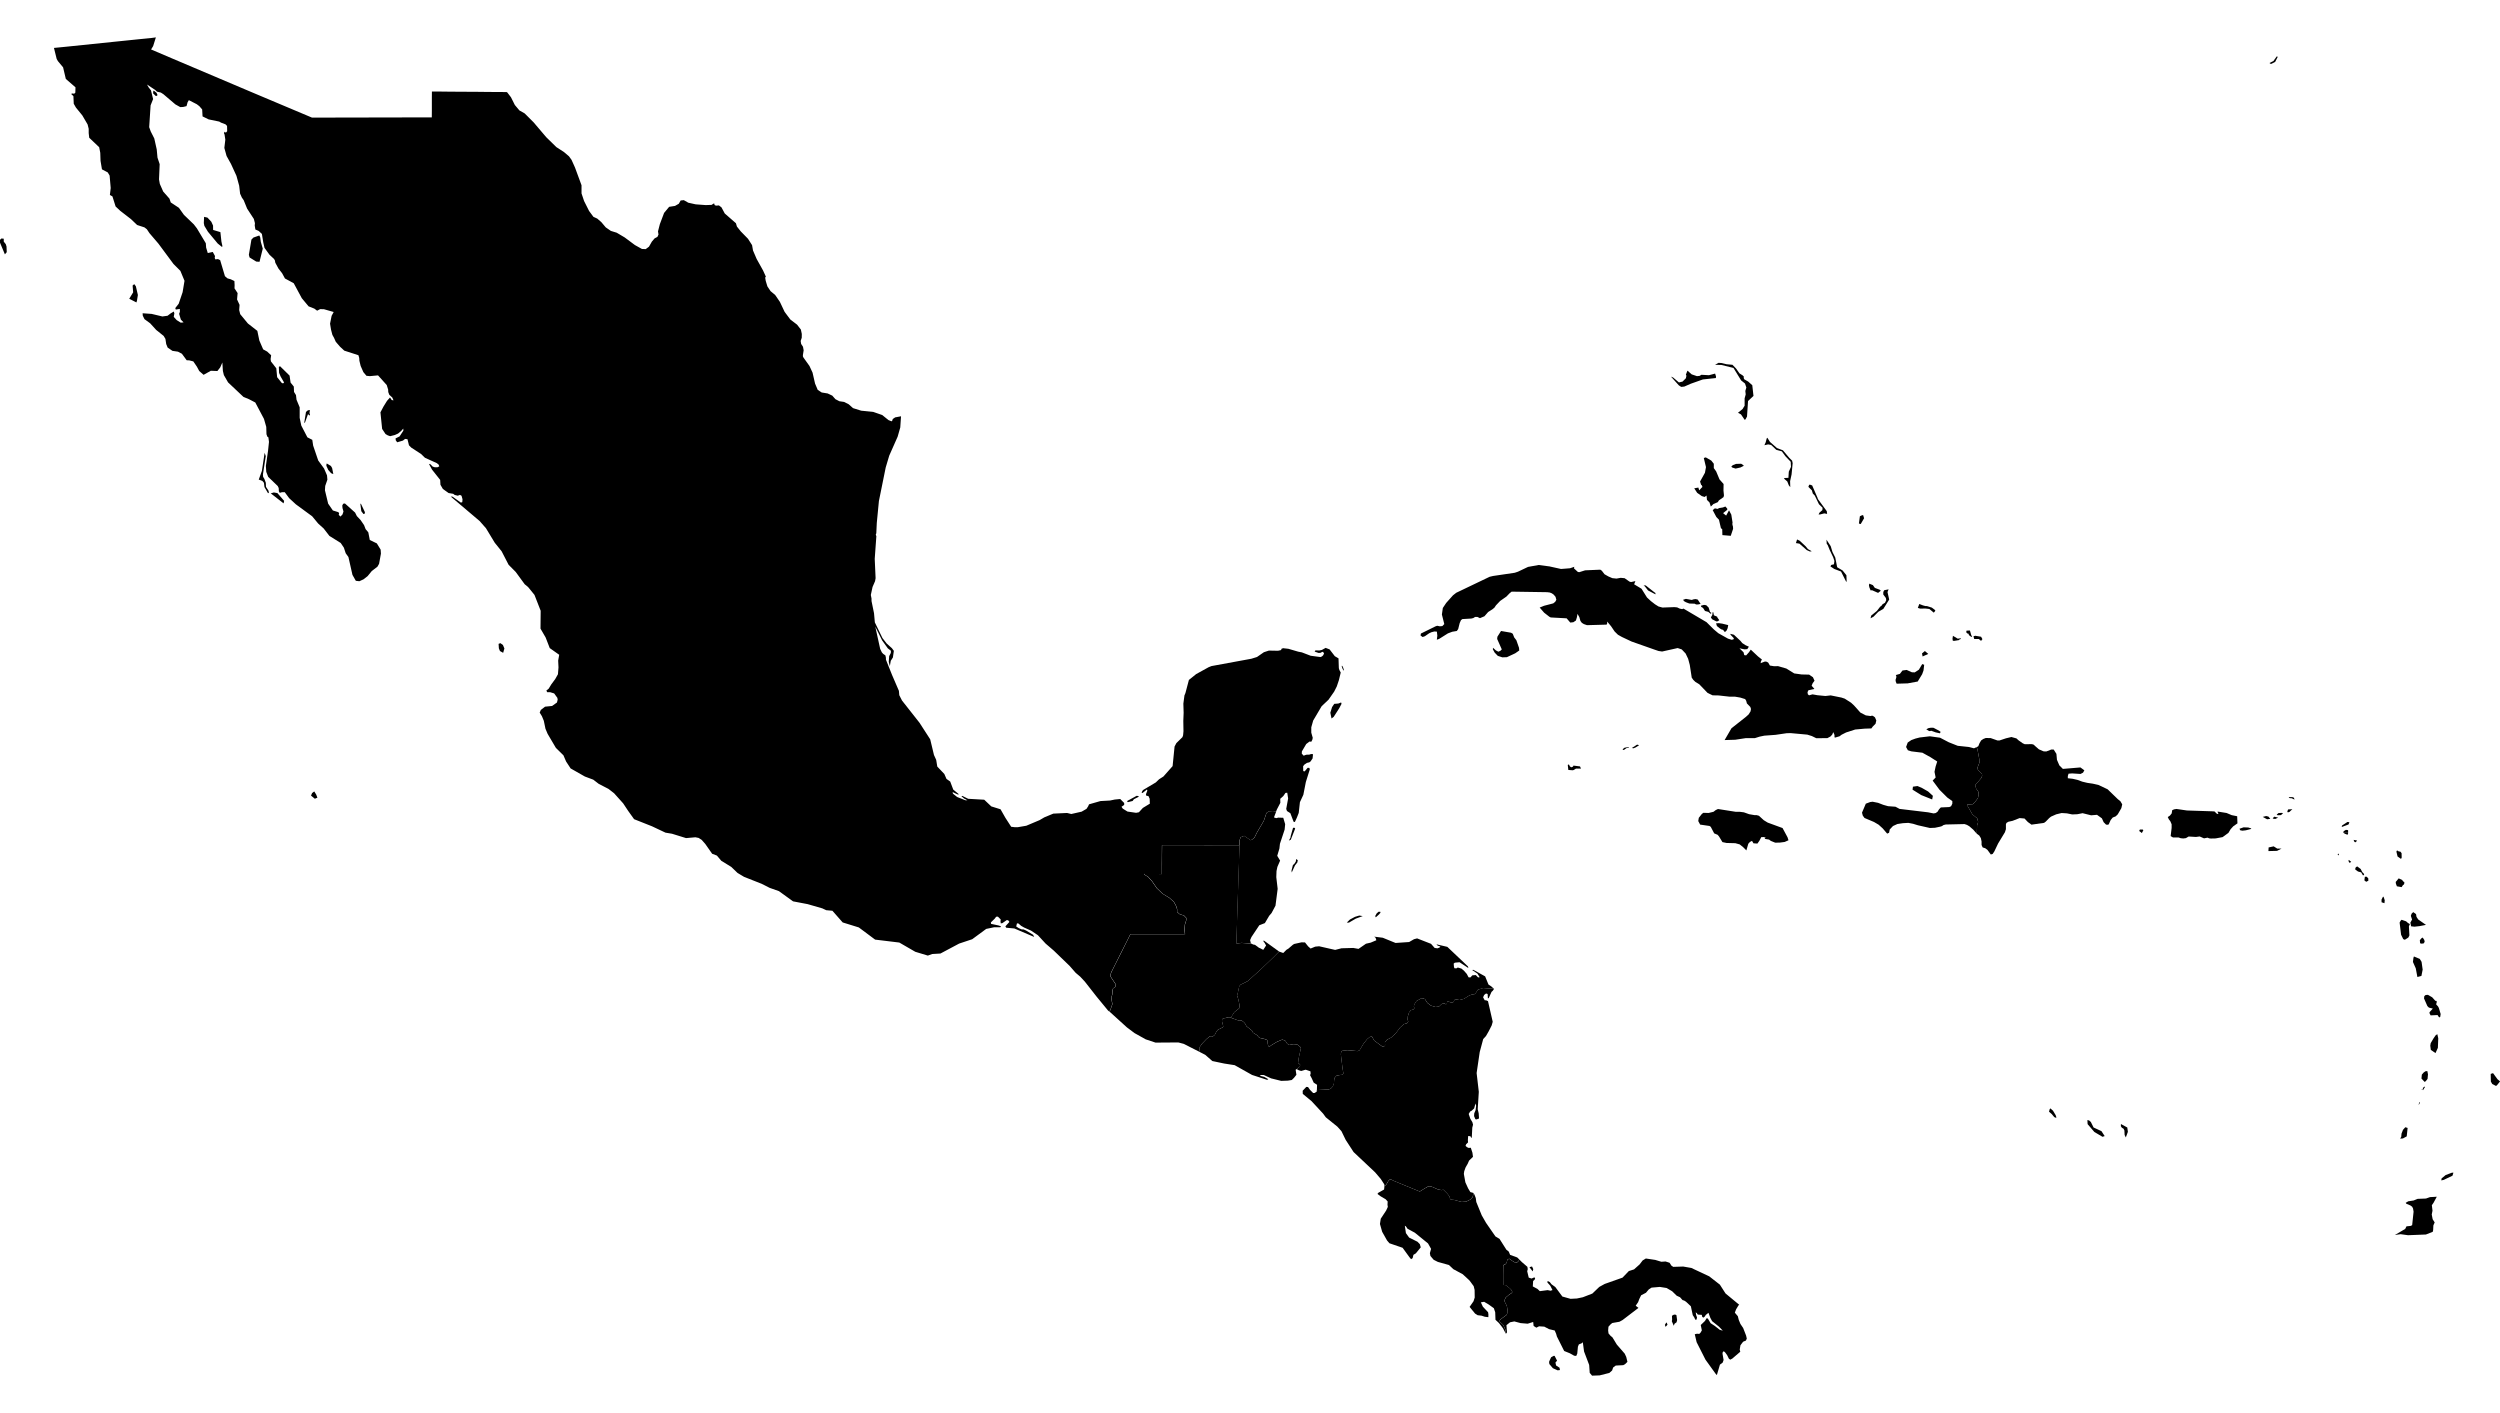 <svg xmlns="http://www.w3.org/2000/svg" fill="none" viewBox="0 0 46 26"><path fill="currentColor" d="m44.215 16.285-.025.038-.087-.015-.018-.047-.004-.033.055-.066.062.028.023.031.018.007v.027l-.007.02zm-.024-.505-.012.024-.064-.045-.02-.084.002-.017.011-.01.026.017.034.006.021.027zm-.978-.61-.125.047.005-.027.1-.066.036.005zm-5.38 5.373.003.027-.037-.015-.048-.057-.049-.043.012-.045.013-.016.048.043.048.08zm8.117-.58-.023.019-.07-.037-.025-.044-.003-.141.043-.014.082.112.047.04-.052.065Zm-2.607-4.467h-.012l-.009-.007-.008-.014-.005-.014.001-.009.007.004.052.009-.006.01-.009.012zm-1.48-14.357-.07.036-.02-.003-.014-.013.072-.036.06-.084.02.006zm-2.71 19.687-.038.103-.022-.046-.004-.082-.015-.032-.033-.02-.017-.027.001-.04.117.064zm4.109-4.972-.02.02-.016-.002-.01-.019-.003-.031.016.008.006.005.005.007zm-.23-.12-.007.004-.01-.01.001-.014.009-.007.006.004.005.013zM32.118 7.716l-.016.009-.068-.1-.055-.03.085-.07.037-.06V7.33l.02-.073-.007-.063.019-.064-.025-.073L32.037 7l-.141-.23-.223-.055-.115-.002.063-.037.058.004.09.022.108.01.066.068.063.09.057.036.023.022-.002.027.01.024.073.042.075.067.022.197-.1.094-.019.285-.027.051Zm-.989-.827.095.032.05-.005.031-.02.14.008.113-.03.017.054-.003.028-.24.026-.22.078-.121.053-.057.006-.043-.028-.145-.161.039.016.107.091.067-.016.061-.061.01-.046-.01-.021.029-.073.08.07Zm1.439 1.243.128.112.11.042.118.14.051.05.01.046-.02.207-.027.125.003.109-.027-.033-.028-.071-.047-.041-.015-.022.083-.004.007-.113.04-.089-.005-.093-.097-.102-.066-.09-.102-.028-.095-.09-.056-.01-.068.015.024-.054.018-.07.012-.014zm-.854.774-.002.12.009.089-.008.032-.085.06-.021.033-.08.034-.048.047-.024-.076-.047-.047-.008-.08-.035.026-.052-.016-.085-.06-.054-.083.076-.014.015.051.06-.063-.014-.033-.01-.004-.02-.061.09-.162.019-.104-.04-.168.037-.011.101.059.046.058v.08l.043.06.062.148zm.309-.304-.088.02-.063-.02-.016-.016.027-.027.059-.023.095-.003.042.027.005.012zm1.59.804.006.05-.052-.01-.078.02h-.027l.017-.034.053-.046.003-.044-.066-.064-.077-.159-.036-.037-.018-.06-.064-.064.013-.034.013-.008.044.016.099.229.006.021zm-1.832-.048.001.022-.077.062.056.045.053-.097.042.079.023.146-.004.026.004.022.008.028.002.04-.043.128-.154-.013-.003-.108-.024-.02-.036-.155-.048-.05-.067-.126.039-.033.052.01.026-.015.072-.012.044-.017zm2.518.178-.062.107-.033-.01.018-.134.043-.02h.017zm-.963.607-.033.005-.058-.026-.136-.119-.064-.01.021-.067.048.023.11.103.042.051zm.642.543-.005.025-.098-.195-.124-.047-.071-.047.015-.027.05-.012.008-.061-.022-.067-.065-.136-.037-.091-.017-.021-.005-.077.078.119.032.106.052.104.035.178.1.06.07.087zm.611.166.018.018-.05.039-.112-.049-.025.004-.022-.052-.009-.037.005-.036.067.027.036.051zm-.116.495-.055.03.012-.05.105-.086.058-.075.033-.027.012-.02.046-.028.023-.048-.007-.04-.048-.065.001-.046.017-.032.08-.016-.02.05.031.138-.108.172-.092.053zm.909-.208.048.013h.027l.089.028.053.04.012.017-.029.036-.082-.068-.071-.008-.1.001-.041-.013.027-.072zm.098.893-.104.047-.011-.056.053-.044zm-.087.303-.025.07-.082.135-.185.034-.203.006-.015-.036-.005-.033.015-.05-.001-.02-.009-.02.075-.022.048-.062.077-.01.096.043.052.002.076-.049.062-.104.036.013zm-11.911 2.597-.041.108.041.014.038-.01.092.003.035.118-.01.1-.086.26-.01.088-.04.134.053.088-.05.116-.016.076-.004.113.025.215-.04.31-.072.135-.044.051-.079.134-.103.04-.144.216-.025.057.014.061h-.034l-.138-.01-.093.012-.003-.006.007-.232.012-.36.009-.264.008-.258.006-.194.009-.265.008-.229-.001-.082.022-.065.065-.027.084.057.035.024.031-.014.04-.034.05-.1.122-.208.05-.147.047-.029.07-.005zm.27.518-.037.017.03-.055.005-.034.042-.146h.03l.009.014-.08.204Zm.076.473-.06.131-.004-.037.025-.098.034-.034.021-.036.005-.043.03.021-.008.042zm3.285 6.027.019.036.022.057.01.074.1.245.079.138.173.25.075.045.127.2.043.034.025.06.131.048.037.036-.005.017-.013.017-.02.018-.025.012-.062-.036-.06-.042-.034.019-.012.054-.023.028-.028.01-.012.019-.002.182.002.171.046.004.077.06.032.035.01.033-.009.015-.056.038-.055.047-.027.059.048.096.01.064-.001.068-.014.033-.106.077-.023.028.003.02.059.053.027.052.023.062.004.055-.053-.101-.074-.096-.064-.06-.005-.138-.025-.075-.096-.069-.083-.049-.06.01.037.08.096.102.006.039-.001.052-.066-.008-.06-.02-.07-.008-.048-.03-.101-.123.072-.104.022-.068-.002-.141-.017-.069-.077-.104-.124-.115-.174-.094-.08-.076-.204-.057-.077-.039-.06-.07-.01-.052.022-.079-.056-.1-.242-.197-.135-.073-.03-.043-.02-.013.02.136.059.082.154.077.043.044.017.059-.09.11-.045.028-.014.06-.029.02-.03-.036-.126-.174-.242-.083-.044-.051-.09-.16-.041-.144.015-.097.099-.15.031-.067-.006-.04.003-.06-.037-.041-.092-.054-.059-.044.016-.021.106-.06.006-.052v-.017l.017-.004.015-.014.01-.015.028-.05.026-.03.029-.004.035.021.133.055.148.061.21.086.088-.055.075-.042.052.006.113.05.068.015.042-.005.072.072.04.055.006.036.022.02.056.003.138.037.084-.007.077-.039.043-.047zm1.406-11.526.204.045.165-.013.08-.027-.008.028.073.067.026.004.107-.034.279-.012.028.019.05.065.07.04.074.032.077.008.077-.014.072.007.09.063.028.008.08-.018-.023.059.136.082.1.16.072.067.076.059.064.04.073.02.219-.008.052.005.046.022.045.01.025-.01.424.25.135.134.082.069.178.1.071.022.038-.014-.007-.021-.053-.056-.007-.02.067.017.12.113.034.041.06.039.061.027-.029.045-.05.004-.094-.019.075.073.013.052.035.005.052-.058.033-.048.133.125.072.057-.018.034-.006.033.08-.03.03.003.03.017.031.054.075.012.076-.001.152.044.145.09.136.019.138.003.07.048.029.064-.034.046-.019.047.051.058-.111.025-.016.035.006.038.022.02.064-.018.092.016.145.014.098-.011.198.04.06.02.117.075.054.05.117.131.1.052.087.012.03-.008.028.014.024.019.024.057-.014.06-.05.05-.027.036-.124.004-.174.016-.167.054-.083.042-.037.028-.088.026-.006-.022.001-.028-.023-.052-.02.047-.033.034-.055.029-.204.002-.082-.04-.084-.026-.307-.028-.073.002-.205.03-.206.015-.086.018-.086.027h-.166l-.196.03-.196.006.126-.217.265-.209.05-.045.036-.057.008-.044-.012-.037-.063-.065-.013-.049-.019-.031-.091-.028-.094-.016h-.098l-.206-.023-.11-.002-.092-.044-.154-.16-.072-.044-.037-.036-.029-.041-.036-.234-.03-.113-.047-.098-.071-.075-.075-.025-.286.064-.066-.01-.065-.022-.431-.152-.178-.084-.073-.041-.061-.06-.065-.096-.072-.087v.035l-.01.022-.361.01-.058-.02-.037-.023-.026-.035-.02-.07-.034-.06-.011.063-.018.059-.048.032-.056.006-.067-.078-.292-.016-.026-.013-.096-.075-.082-.094.081-.033.169-.044.036-.029.021-.037-.015-.055-.034-.04-.034-.024-.038-.015-.05-.006-.652-.01-.037.03-.059.061-.115.08-.077.081-.028.042-.036.03-.08.051-.068.078-.083.035-.045-.022h-.045l-.032.02-.035.009-.167.01-.025.02-.024.055-.027.108-.025.036-.084.014-.08.03-.162.102-.042.015.009-.075-.008-.074-.046-.003-.052.013-.044.02-.08.055-.041.014-.038-.028.007-.036.27-.133.03-.01.047.01.047-.004.036-.037-.044-.176.017-.12.062-.093.125-.14.06-.047.614-.294.063-.015.399-.059.06-.02.185-.088.195-.035.208.027Zm1.94.486.002.026-.137-.072-.058-.074-.024-.017.038-.002.154.122zm.562.109.107.02.037-.012.035-.004.038.009.053.08-.047.01h-.036l-.027-.014-.097-.003-.063-.024-.035-.02-.017-.025zm.47.26-.016.015-.042-.036-.061-.016-.036-.056-.035-.021-.002-.021.056-.014.04.006.044.043.025.08zm.115.152-.025.003-.078-.04-.023-.034.027-.045.006-.05.01-.003.013.06.06.025.003.014.036.05zm.164.17-.032.03-.035-.043-.022-.004-.03-.017-.06-.048-.015-.05.05-.003.063.009.11.027-.01.056zm-3.816.368-.073.051-.154.072-.084.003-.083-.027-.058-.06-.033-.06.002-.029.053.048.045.024.038-.016.026-.026-.085-.192.004-.041.067-.106.184.032.032.019.026.067.04.052.049.14zm10.772 8.935-.04.013-.15-.089-.124-.144-.004-.075.032.007.032.029.05.101.145.067zm5.828-2.947-.074.02-.03-.16-.052-.117.009-.073.009-.028.108.045.033.054.02.143zm-8.179-2.615.003-.155.02-.064-.018-.067-.087-.07-.053-.092-.047-.08.01-.012.095-.004.033-.03.063-.082.013-.067-.005-.05-.042-.06-.016-.065.05-.055.067-.081.01-.031-.002-.031-.078-.085-.005-.037.036-.093-.003-.062-.036-.192-.017-.028.034-.017.023-.057.03-.051.04-.027.046-.018.09.002.125.044h.036l.12-.04.1-.024.093.026.038.035.078.055.038.017.123-.002.033.006.103.09.086.037.05.002.09-.035h.046l.05.079.01.11.044.102.065.065.323-.027.072.053-.024.043-.046.024-.154-.01-.067.005-.013.044v.04l.09.01.087.02.09.033.092.022.102.015.102.023.169.08.186.18.05.041.033.056-.016.07-.066.114-.038.037-.055.022-.038.047-.036.08-.022.006-.027-.003-.044-.045-.032-.07-.09-.065-.108.009-.157-.039-.096.019-.095.004-.098-.02-.098-.006-.099.024-.095.042-.034.027-.062.064-.032.024-.232.033-.066-.048-.062-.065-.09-.008-.128.05-.08.018-.034.021-.01.025v.09l-.018.056-.126.208-.07.147-.03.045-.034.01-.062-.085-.04-.03-.048-.015-.02-.045v-.064l-.013-.062-.03-.048zm7.84 5.605-.052.004.02-.034.005-.058.027-.07.043-.048.042.013-.016.155-.07.038Zm.302-3.906-.092.01-.06-.007-.014-.067.031-.057-.022-.069.014-.04.03-.028.051.036.009.052.031.047.143.1zm-.204.21-.064.041-.03-.013-.039-.08-.027-.224.021-.037.015-.014.083.028.035.031.035.02-.018.041.009.168zm.28.109-.044.003-.019-.008-.005-.056.033-.038.02-.01.029.044.007.036z"/><path fill="currentColor" d="m22.808 15.553-.007.229-.009.265-.006.194-.009.258-.008.265-.012.36-.008.231.004.005.093-.01.138.01.033-.001.042.02.033.006.07.052.082.04.052-.08-.027-.048-.021-.025.003-.021.285.206-.033.032-.073.074-.131.126-.118.112-.114.102-.102.092-.012.008-.13.066-.021.03-.028.13-.013.032.024.072.023.11-.008.058-.089.072-.041.064-.018.041-.016-.01-.028-.004-.064.016-.031.004-.026.018-.002.04.017.065.006.033-.018.015-.08.04-.03.038-.03.059-.035.025-.036-.004-.025.008-.055.045-.082.086-.044.064-.001.048.008.043-.3-.152-.099-.026-.42.003-.18-.06-.206-.115-.14-.105-.324-.294.02-.023.018-.055.02-.057-.012-.065-.008-.053.024-.077-.002-.058.011-.036.036-.023.018-.044-.101-.152v-.034l.014-.043.081-.163.098-.193.107-.214.065-.129h.947l.059-.002-.01-.084.008-.093.025-.084v-.037l-.042-.045-.082-.027-.045-.04v-.051l-.02-.062-.04-.072-.082-.074-.125-.076-.106-.102-.087-.127-.074-.082-.058-.035-.013-.018.167.001.158.002.001-.184v-.162l.002-.185h.628l.355.001z"/><path fill="currentColor" d="m25.374 16.825-.06.054-.01-.024.028-.05.036-.03.035.004-.008.021zm-.428.078-.125.073-.04-.001.058-.056.092-.049.079-.024.064.01zm2.544 1.292-.2-.014-.095.029-.042.064-.035.03-.03-.007-.06.025-.091.057-.082.022-.073-.014-.021.014-.006.019-.011.018-.029.01-.032-.005-.036-.02-.02.008-.002.037-.02.01-.037-.017-.042.013-.046.045-.066.01-.085-.026-.065-.05-.046-.07-.056-.019-.097.054-.04.062-.01.038.01.034-.018.023-.045.012-.035.042-.023.072-.005.057.014.04-.022.028-.06.019-.07.063-.08.107-.08.074-.08.042-.038.047.003.052-.005.016-.015.006-.026.007-.154-.112-.044-.078-.038.012-.049.04-.068.087-.072.12-.036.013-.182-.018-.096.011-.02.016-.009.043.006.06.026.21.015.086-.014.027-.05.004-.063.012-.035.04-.008.04-.003.058-.02.059-.04.042-.038.015-.217.011.003-.097-.062-.04-.036-.08-.03-.055.01-.033-.004-.04-.088-.03-.082.024-.048-.015-.035-.02.06-.049.004-.03-.019-.02-.02-.014.006-.055.012-.064.034-.15-.012-.027-.056-.045-.07-.005-.077.015-.037-.024-.033-.052-.055-.024-.097.04-.104.063-.031.023-.026-.003-.012-.047-.005-.055-.007-.014-.055-.02-.064-.013-.033-.015-.03-.038-.078-.048-.017-.037-.103-.082-.02-.04-.024-.03-.05-.039-.039.01-.13-.048-.02-.004.018-.042.042-.064.09-.071.007-.058-.024-.11-.023-.073.012-.032.028-.13.022-.03.13-.065.012-.009.102-.092.113-.101.118-.113.132-.126.072-.073.034-.032.076.026.06-.06.034-.02.081-.07.025-.016.135-.03.065.001.058.073.045.04.085-.035.072-.007.295.067.117-.03.216-.006.097.017.137-.095.087-.02.104-.044-.014-.046-.025-.02.157.02.235.096.25-.017.09-.052.057-.015.256.1.067.076.053.007.04-.017.012-.016-.05-.017-.023-.024.201.047.38.36.007.03-.162-.107-.086.008-.022.017.005.058.008.027.036.003.027-.016.067.02.045.038.053.06.033.063.035.001.034-.038.064-.005.042.043.03-.003-.042-.067-.097-.066.023-.003.216.12.061.15.05.033zm8.185-4.752.032.023-.012.027-.078-.017-.082-.03-.027.007-.016-.004-.048-.03.042-.022.043-.007.047.001zm.69.305.018.029.036.192.003.061-.036.093.005.037.078.085.001.031-.009.031-.066.082-.05.055.015.064.041.06.006.05-.013.067-.063.083-.033.03-.094.003-.01.012.046.08.053.092.086.071.02.067-.021.063-.004.156-.066-.076-.073-.063-.043-.025-.045-.015-.346.008-.04.01-.03.02-.032.01-.095.02-.094.004-.221-.05-.088-.027-.088-.017-.101.006-.1.015-.081.037-.06.064-.012.06-.035.016-.082-.096-.075-.068-.085-.05-.175-.074-.032-.044-.014-.054.07-.165.08-.03.045-.006.1.02.096.037.088.025.137.01.075.04.526.063.1.02.039-.007.034-.024.028-.045.032-.034.156-.007.033-.015.023-.047v-.048l-.092-.065-.144-.143-.126-.169.055-.057-.021-.104.02-.096.03-.094-.125-.08-.148-.082-.204-.025-.063-.02-.033-.06.03-.082.066-.045.076-.028.078-.02.188-.022.187.026.161.084.164.065.207.022.093.024.043-.02Zm-.8.895-.013.067-.2-.08-.161-.1.007-.055.083-.012.079.033.117.067zm-3.477.304.095.034.099.017.042.001.04.011.09.082.072.044.273.1.092.171.017.054-.07.031-.09.012-.085.001-.079-.032-.034-.025-.082-.013.02-.023-.036-.01-.045.002-.034.066-.037.052-.072-.005-.027-.045-.038.02-.03.033-.036.123-.06-.061-.063-.05-.08-.022-.16-.004-.077-.016-.063-.104-.025-.03-.064-.027-.063-.12-.023-.016-.172-.025-.035-.065.01-.06.057-.072.028-.02.096.003.09-.022.04-.031.042-.02.33.052h.075zM43.5 16.095l-.02.014-.035-.058-.057-.015-.05-.035v-.024l.01-.02.025-.015.063.047.03.058.027.027.008.02Zm.078.11-.04.02-.033-.026.008-.066.032-.002.031.03.002.045Zm-13.487-2.45-.036.014-.029-.006.064-.04.017-.013.014-.007h.015l.018.008v.006zm-.121.003-.008.006-.025-.005-.057.04-.025-.003.008-.013.012-.013.013-.01.012-.003.04-.008.02-.001.012.009zm-1.085.342.025.019.032-.012.01-.02.12.015.018.04h-.092l-.041.026-.02.005-.08-.006-.01-.092.021-.01zm15.972 5.18-.044.097-.086-.06-.01-.077.008-.046.052-.088.04-.058.03-.019.017.076zm-1.652-3.966h-.088l.007-.02.04-.024.03.002.012.008zm1.703 3.344-.008.053-.02.01-.029-.044-.128.006-.02-.039v-.019l.061-.067-.072-.018-.029-.029-.061-.14.005-.042.025-.021.042-.003.078.045.058.065.02.001.007.018-.012.046.035.039.015.028zm-1.029-2.094-.005.055-.053-.017-.001-.049.025-.05.012-.004zm-27.3-8.905-.014.206-.048.169-.155.35-.065.218-.125.617-.039.403-.009.19-.01.026.011.028-.03.417.016.356-.01.055-.046.106-.032.148.013.066v.045l.046.225.015.168.14.288.077.1.097.087.036.049-.018.122-.039.061-.017.098-.02-.08.008-.105.03-.057.002-.041-.057-.044-.104-.145-.127-.256.09.41.031.065.024.027.041.028.01.045v.033l.113.283.126.292.007.08.05.098.322.409.197.305.069.288.041.09.02.123.13.137.039.09.069.049.056.148.105.087-.025.002-.092-.044.006.029.077.062.152.06h.037l-.06-.032-.05-.042.018-.006.106.053.296.017.13.123.17.053.09.158.106.164.067.008h.053l.158-.027.246-.104.085-.05.166-.069.253-.012.078.019.19-.043.09-.052.031-.048.015-.035.175-.05.035-.01.177-.01.086-.018.101-.01.073.073v.036l-.049.034.023.034.087.054.158.023.052-.01.073-.08.128-.078-.003-.091-.023-.05-.037-.004-.009-.027.026-.067-.006-.023-.08.064h-.019l.01-.03.016-.023.235-.14.06-.058.08-.051.169-.191.036-.36.033-.063.112-.11.012-.034.007-.075-.003-.19.006-.15-.005-.168.02-.151.018-.043.064-.242.133-.107.23-.127.053-.021.734-.135.103-.032.127-.088.092-.03.168.003.052-.011.01-.012v-.012l.031-.012.098.011.181.053.067.013.162.062.18.024.025-.01.023-.02.018-.035-.018-.031-.018.002-.03.017-.036.001-.071-.025.014-.022.072.002.047-.01.069-.038.073.028.096.125.068.04.006.18.01.034.025.047-.034.14-.039.116-.048.095-.104.149-.126.119-.156.264-.035.124v.099l.027.095-.008.036-.019.036-.032-.004-.061.046-.08.136-.002.041.035.038.046-.018.059-.002.032-.011.035.003-.008.078-.037.055-.023.017-.043.01-.047.031-.024.03.002.09.026.006.056-.067.032.003.006.029-.072.23-.046.235-.063.136-.022.198-.033.084-.038.083-.023-.004-.06-.158-.062-.04-.014-.039.035-.192-.016-.106-.033.004-.04.058-.056.05.002.074-.063.121-.016.04-.06-.01-.07.006-.047.03-.05.146-.122.207-.05.1-.04.035-.03.014-.035-.024-.084-.057-.065.027-.023.065.001.083h-.442l-.355-.001h-.628l-.001.184-.001.163v.183l-.159-.001-.167-.002.014.018.057.035.074.082.088.128.106.101.125.076.082.074.04.073.02.061v.051l.045.04.081.027.043.045v.037l-.026.084-.008.093.01.084-.058.001h-.947l-.065.13-.108.213-.097.194-.082.162-.013.043v.035l.1.152-.018.044-.035.023-.012.036.003.058-.024.077.008.053.012.065-.02.057-.018.054-.02.024-.023-.02-.208-.253-.217-.277-.085-.091-.083-.07-.111-.127-.292-.282-.15-.129-.142-.154-.127-.085-.126-.056-.056-.032-.049-.043-.027-.002-.014.057.044.029.053.024.041.002.044.02.129.078.02.04-.365-.156-.15-.014-.015-.025.074-.082-.023-.03-.027-.003-.08.056-.029.004-.005-.037.004-.035-.052-.052-.032.002-.027.036-.07.068.003.027.136.029.047.016-.011.018h-.117l-.144.03-.258.19-.24.08-.344.183-.152.009-.08.029-.231-.07-.294-.17-.445-.054-.3-.224-.297-.092-.189-.215-.113-.01-.073-.034-.27-.078-.268-.051-.26-.188-.17-.06-.148-.075-.324-.128-.12-.072-.114-.11-.185-.114-.08-.095-.088-.034-.126-.18-.066-.075-.056-.036-.06-.012-.172.015-.258-.08-.12-.02-.248-.117-.33-.131-.108-.151-.093-.14-.167-.186-.103-.08-.18-.093-.1-.077-.155-.058-.262-.149-.083-.127-.049-.114-.139-.137-.152-.258-.04-.095-.03-.145-.035-.085-.041-.066.021-.049.078-.06.129-.013.09-.064.013-.053-.006-.033-.059-.081-.072-.022-.056-.001-.015-.03.043-.035.048-.079.072-.097.05-.089.01-.126-.006-.125.019-.107-.174-.123-.02-.052-.055-.142-.095-.164.003-.329-.114-.292-.118-.145-.062-.051-.165-.226-.131-.132-.128-.248-.127-.158-.161-.266-.117-.133-.53-.449h.03l.155.11.026-.008.004-.054-.018-.064-.029-.016-.041.015-.056-.014-.028-.021-.084-.014-.105-.075-.045-.077-.005-.09-.15-.189-.057-.106.029.008.04.042.04.013h.048l.034-.017-.012-.032-.032-.026-.22-.1-.072-.07-.18-.117-.042-.042-.028-.113-.044-.005-.039.031-.106.031-.026-.036-.004-.035.074-.037.07-.107-.002-.037-.038.043-.057.048-.06.027-.087.022-.045-.016-.04-.024-.062-.094L7 7.587l.056-.106.065-.105.055-.062.032.047.033.006-.023-.053-.055-.05-.019-.05-.002-.045-.026-.084-.16-.178-.151.014-.062-.006-.057-.068-.05-.114-.023-.095-.003-.051-.015-.051-.26-.084-.078-.072-.078-.09-.033-.074-.03-.054-.025-.096-.018-.11.029-.145.038-.07-.179-.051-.07-.002-.056.029-.051-.038-.106-.042-.125-.15-.148-.275-.162-.088-.052-.096-.067-.086-.058-.107-.009-.046-.017-.026-.081-.075-.092-.127-.023-.101-.025-.156-.06-.055-.06-.026-.012-.074.004-.042-.02-.078-.124-.19-.063-.155-.034-.049-.032-.071-.017-.146-.05-.182-.1-.218-.082-.148-.041-.148.018-.152-.014-.094-.01-.021.008-.031.027.017.023-.027-.002-.097-.03-.03-.08-.03-.035-.02-.194-.04-.112-.055-.007-.128-.052-.06-.047-.036-.146-.075-.023.038-.02.072-.061.015-.054.003-.09-.05-.221-.188-.047-.03-.07-.016-.034-.032-.15-.1.03.053.043.055.039.16-.046.116-.026.401.029.08.065.128.045.202.014.151.04.12-.012.28.015.084.062.14.115.13.024.07.15.099.092.129.182.175.057.074.164.274.006.08.03.1.092-.02.041.075-.005.035.011.027.049-.006.04.02.088.295.047.04.06.017.067.032.004.075-.002.06.057.087-.01.117.046.1-.007.095.019.076.141.171.174.136.037.178.07.162.074.041.073.068-.01.07.006.043.099.127.015.163.085.106.024.009.019-.017-.062-.107-.03-.07-.004-.109.021-.014.176.173.019.129.059.073.004.099.036.058.01.085.058.14v.194l.03.142.112.216.09.046.016.106.093.274.108.148.054.126.007.079-.04.115-.005.08.059.246.087.126.098.03.017.018-.007.034.032.03.037-.039.018-.054-.018-.064-.004-.046.017-.033.032-.005.187.168.032.064.07.075.063.092.028.073.05.06.027.14.13.063.07.115.005.073-.034.187-.03.053-.104.08-.077.094-.074.058-.078.036-.065-.008-.062-.109-.074-.328-.05-.07-.034-.103-.058-.086-.208-.13-.105-.136-.102-.092-.11-.133-.3-.22-.123-.113-.082-.111-.052.001-.04.012-.016-.03-.003-.059-.018-.037-.175-.168-.036-.093-.007-.108.04-.28.017-.163-.011-.084-.019-.012-.016-.045-.004-.135-.042-.147-.16-.302-.115-.06-.103-.043-.283-.267-.077-.134-.018-.076-.01-.156-.039.09L4 6.827l-.12-.005-.134.075-.08-.07-.043-.08-.066-.097-.074-.019-.048-.002-.088-.12-.072-.038-.102-.015-.088-.06-.027-.066-.014-.094-.033-.055-.137-.11-.111-.122-.105-.077-.031-.064-.003-.044.167.012.197.047.095-.013.059-.045.056-.033.01.035-.011.064.054.059.075.047.052-.005-.05-.051-.032-.106.014-.038-.001-.053-.074.012-.01-.027.063-.08.072-.212.035-.21-.076-.183-.127-.127-.277-.374-.165-.193-.048-.072-.044-.034-.135-.044-.113-.108-.198-.153-.085-.08-.058-.185-.047-.026.015-.128-.02-.229-.034-.058-.107-.057-.026-.156-.005-.148-.02-.103-.183-.174-.01-.085v-.08l-.02-.08-.097-.166-.118-.145-.04-.07-.006-.14-.041-.039.015-.01.04.004.021-.018.003-.099-.178-.155-.05-.213-.095-.114-.023-.04-.05-.203.223-.022.223-.023.223-.023.223-.023.223-.023.224-.023.223-.023L2.778.7l.09-.012-.05.16L2.78.91l.37.158.37.157.37.157.37.157.37.157.37.156.37.156.37.156h.275l.276-.001h.276l.276-.001.275-.001h.276l.276-.001h.275l.001-.12v-.237l.001-.118h.172l.171.002.172.001.171.001.172.001.171.002.172.001.171.001.006.002.008.004.069.09.071.142.084.1.097.055.165.165.232.273.186.182.139.09.093.079.047.065.064.142.12.326v.15l.047.14.092.183.08.108.07.032.075.065.082.097.094.065.107.033.147.087.188.14.129.072.07.003.06-.045.053-.093.051-.06.051-.027.02-.043-.009-.059.034-.132.078-.207.093-.112.108-.017.07-.04.034-.06.058-.006.082.047.135.03.186.014.11-.004.033-.024.017.002.002.025.027.011.054-.004.047.036.06.112.206.18.018.061.071.089.133.136.075.117.017.098.067.156.118.212.052.114-.013.017.01.06.031.102.058.087.085.071.087.127.087.184.105.14.124.095.07.09.017.081-.001.07-.02.059.009.055.034.052.012.065-.014.089.001.025.01.02.11.154.057.123.045.197v.002l.05.118.073.048.11.018.085.04.057.065.073.038.088.013.084.043.08.071.15.047.22.022.167.058.115.093.05.02h.014l.006-.013.009-.027.044-.03.108-.02ZM2.892 1.762l-.026.004-.049-.048.004-.045.01-.005.049.04.016.034zm1.2 2.765-.006.018-.08-.064-.18-.217-.066-.109-.01-.05.005-.115.062.014.071.076.032.071.001.08.134.04.019.174zm.743.048-.06.242-.06-.004-.123-.076-.013-.048.047-.28.037-.038.108-.038.017.035.011.083zM.124 4.64l-.034.04L0 4.465v-.052l.026-.025.043.004v.054l.037.046.014.044zm2.396.893-.01.032-.132-.068.072-.118-.01-.125.03-.026.03.04.037.16zM5.695 7.6l.01.036-.006.01-.032-.025-.054.15-.016.013.033-.204.034-.03.038-.006zm-.747 1.465-.016.011-.066-.114-.01-.079-.028-.033-.067-.026.058-.16.05-.332.021.06-.052.337.003.044.024.04.026.07.003.075.046.07zm1.163-.453.022.111-.04-.016-.053-.06-.035-.077.003-.035.007-.006.074.045zm-.883.604-.01.046-.236-.184.057-.017.065.012zm1.477.239-.017.003-.04-.052-.017-.129.008-.013.075.159-.001.02zm2.576 2.477-.023.08-.059-.033-.02-.05-.005-.082.033-.013.047.034.01.024zm15.435.358.014.047-.014-.006-.017-.035-.013-.043.01-.002.01.016zm-.176.9-.04.03-.022-.106.032-.103.04-.06.076-.006.051-.02.007.026-.042.08zm-18.7 1.487-.047.02-.07-.058.019-.046.04-.031.036.058zm15 .061-.088.022-.015-.02.177-.097.03.004.01.013-.091.046z"/><path fill="currentColor" d="m27.49 18.195-.022.034-.024.022-.05.111-.017.01-.004-.082-.03-.01-.035.028-.019.043.03.054.027.001.033.015.087.38-.019.067-.054.106-.051.089-.051.056-.064.238-.057.387.04.346-.02.32.018.076.006.094-.043.017-.024-.003-.024-.058.003-.05.025-.06.01-.08-.012-.043-.025.092-.044.041-.028.015-.028.046.03.088.038.064.012.045-.014.055-.009.187-.013-.005-.014-.026-.04-.001-.005.075.003.042-.034.032-.012.032.028.024.03.013.039-.003.03.092.01.075-.072.07-.025.057-.04.07-.024.068-.007.049.028.155.05.11.042.07.056.015-.013.073-.042.047-.077.039-.084.007-.138-.037-.056-.004-.022-.02-.007-.036-.04-.054-.072-.073-.041.006-.068-.016-.114-.05-.052-.006-.075.043-.087.055-.21-.086-.148-.061-.133-.055-.036-.021-.029.004-.025.03-.029.05-.009.015-.015.014-.018.003v-.024l-.065-.1-.104-.122-.396-.373-.145-.223-.078-.16-.075-.084-.213-.172-.05-.068-.212-.229-.162-.134-.002-.058.067-.071.032.003.036.051.057.058h.027l.04-.026v-.027l.218-.011.039-.015.039-.043.02-.059.004-.056.008-.041.035-.04.063-.012.05-.004.014-.027-.015-.087-.026-.21-.006-.06.009-.043.02-.016.096-.01.182.017.035-.013.073-.12.068-.087.048-.04.039-.012.044.078.153.112.027-.007.015-.006.005-.016-.003-.052.038-.046.08-.043.08-.074.08-.107.07-.063.06-.018.022-.03-.014-.039.005-.056.023-.073.035-.042.045-.012.018-.023-.01-.034.009-.038.04-.062.098-.053.056.018.046.071.065.049.085.026.065-.01.047-.044.042-.014.037.018.02-.01.002-.038.02-.009.036.02.032.006.029-.01.01-.018.007-.02.02-.013.074.014.082-.022.09-.057.06-.025.03.006.036-.029.041-.064.095-.03zm4.512 5.813-.015.012-.043.072-.023.061.055.065.017.068.031.075.05.074.054.139.013.056-.016.036-.052.022-.049.065-.013.079.01.04-.147.126-.038.02-.025-.019-.031-.063-.037-.051-.02-.018-.012-.001-.012.012-.005.028.02.118-.017.048-.05.037-.057.193-.022-.024-.187-.26-.163-.322-.034-.146.042-.01.04.004.023-.022.025-.043-.02-.099.078-.075.03-.05.022.006.052.086.075.049.092.072.057.016-.072-.075-.125-.1-.034-.064-.033-.09-.049.039-.022.033-.026.018-.021-.022-.004-.03-.074-.005-.019-.027-.02-.015.01.057.014.035-.008.042-.023.003-.02-.044-.027-.04-.035-.164-.083-.078-.038-.026-.032-.01-.046-.052-.061-.028-.084-.082-.102-.06-.125-.02-.152.013-.051.033-.035.041-.016.02-.09.047-.034.069-.021.057-.045.066.051.04-.292.223-.058.032-.132.023-.03.024-.04.044-.006.067.007.057.038.044.034.028.081.133.145.167.028.06.022.091-.044.043-.034.018-.137.007-.048.036-.019.055-.051.045-.178.045-.14.005-.043-.052-.01-.145-.094-.248-.023-.17-.023.02-.05.02-.017.043-.012.126-.019.043-.038-.004-.08-.045-.104-.042-.134-.267-.014-.05-.026-.06-.104-.025-.088-.046-.096-.006-.05.025-.05-.032-.008-.073-.101.032-.13-.011-.116-.031-.079.016-.066.053.01.133-.02.026-.003-.055-.023-.062-.028-.052-.059-.054-.003-.02.023-.026.106-.078.013-.033.002-.067-.01-.065-.048-.095.027-.06.055-.047.056-.037.01-.016-.01-.032-.034-.035-.076-.06-.047-.004-.001-.171.002-.182.011-.018.029-.011.022-.028.013-.054.033-.02.06.042.063.037.025-.012.02-.018.013-.018.005-.017.049.049.1.086.007.042-.01.04.028.117.052.017.053-.023.013.022-.01.022-.027.024-.006.1.086.046.043.041.144-.019.053.011.036-.012-.04-.08-.054-.06.005-.027.04.02.031.04.07.051.13.175.15.042.117-.006.11-.023.175-.068.127-.122.1-.055.328-.116.116-.121.05-.016.046-.015.103-.092.055-.072.059-.036.173.026.112.034.078-.005.074.024.033.052.034.023.183-.006.15.026.329.154.196.153.104.162zm-3.79-.657-.01.043-.06-.077.036-.012.013.001.02.045Zm2.6 1.005-.015.038-.036-.085.006-.022-.003-.077.035-.02.025-.002.022.01.013.092-.011.041zm-.13.018-.035.04-.013-.037.024-.04h.01l.014.038Zm-1.979.835-.043.005-.087-.039-.064-.075-.005-.024.001-.025.035-.077.047-.026h.018l.045.089-.03.034.012.054.063.041zm12.07-10.251.024.019.023-.003-.019-.039h.018l.15.024.095.04.1.02.005.131-.076.053-.05.055-.04.067-.107.078-.128.024-.086.002-.032-.003-.031-.013-.065.013-.08-.035-.068.009-.135-.008-.051.03-.049.006-.047-.005-.04-.014-.101.001-.043-.026.018-.15v-.067l-.024-.056-.027-.035-.02-.042.04-.027.032-.04.01-.06.036-.015.042-.007.192.028.487.016.028.005zm.549.32-.062.007-.04-.008-.013-.028.075-.026.086.003.05.016.006.01zm-1.909.044-.007.001h-.007l-.004-.004-.005-.008-.022-.014-.005-.014.005-.013.009-.006h.05l.009.01v.007l-.005.007-.008.016-.003.004-.003.004v.008zM22.652 18.73l.02.005.13.047.038-.009.05.038.024.03.02.041.103.082.018.036.076.049.032.037.032.016.065.014.055.02.006.013.005.055.012.047.026.003.032-.023.103-.062.098-.041.055.024.032.052.038.023.077-.014.07.005.055.045.013.026-.034.15-.012.065-.006.054.02.015.019.02-.004.03-.06.048-.02.012.014.093-.044.056-.041.04-.073.012-.122.004-.185-.046-.136-.062h-.073l.023.02.058.014.076.043-.022.012-.277-.09-.32-.18-.192-.03-.219-.046-.13-.114-.097-.05-.008-.043v-.047l.045-.064.082-.086.055-.045.025-.009.037.005.034-.026.03-.059.03-.038.08-.039.018-.015-.006-.034-.017-.064.002-.04.026-.019.031-.003.064-.016.028.003zm20.465-3.417h.088v.023l-.01.024-.052-.02-.027-.022zm-6.83-3.603-.014.01-.045-.034-.007-.027h-.016l-.027-.025.007-.031.062-.001.024.086zm.17.072-.002.013-.045-.037h-.084l-.014-.051.033-.009.107.018.025.045zm-.523-.083.089.053.053-.008.005.012-.03.012-.006.01-.086.014-.027-.002-.006-.036zm9.029 10.011-.043.01.005-.037.075-.062.114-.043.029-.001-.017.056-.163.078Zm-.2.955-.126.05-.33.013-.136-.019-.105.015.19-.112.023-.047.081-.009.024-.014.026-.247-.01-.059-.016-.032-.033-.024-.074-.031-.012-.017.047-.028.099-.015.073-.03.154-.006.074-.026.125-.007-.061.113-.03.042.012.102-.014.07.017.087.037.058-.024.056-.004.086zm-.127-2.772-.023.014-.058-.062.007-.072.035-.04.033-.022.033-.003.012.06-.008.084-.031.04Zm-.04.15-.013.01h.006l-.006.007-.004-.007-.006-.004-.008-.002h-.01v-.006l.013.004.017-.004v-.008l-.005-.006-.002-.005.006-.007.022-.016.009-.009v.004l.001.003.001.003.004.003-.012.013-.014.027Zm-.085.276h-.008l-.007-.003.002-.002.009-.003.004-.006-.001-.008v-.009l.007-.005h.005l.003.003.001.008-.004.007-.005.005-.002.008zm-2.303-5.641.011.032h-.006l-.045-.022-.034-.002-.014-.006-.008-.012.069-.001zm-.083.262-.02.006-.014-.001-.004-.014.014-.037.079-.005zm-.155.058-.061.003-.018-.011.034-.03.064-.003.019.007zm-.196.069-.059.008-.08-.044.063-.016.041.01zm.144-.023-.052.025-.035-.004-.013-.008.028-.03zm-.082.529.065.041h.08l-.083.042-.159.004.004-.067z"/></svg>